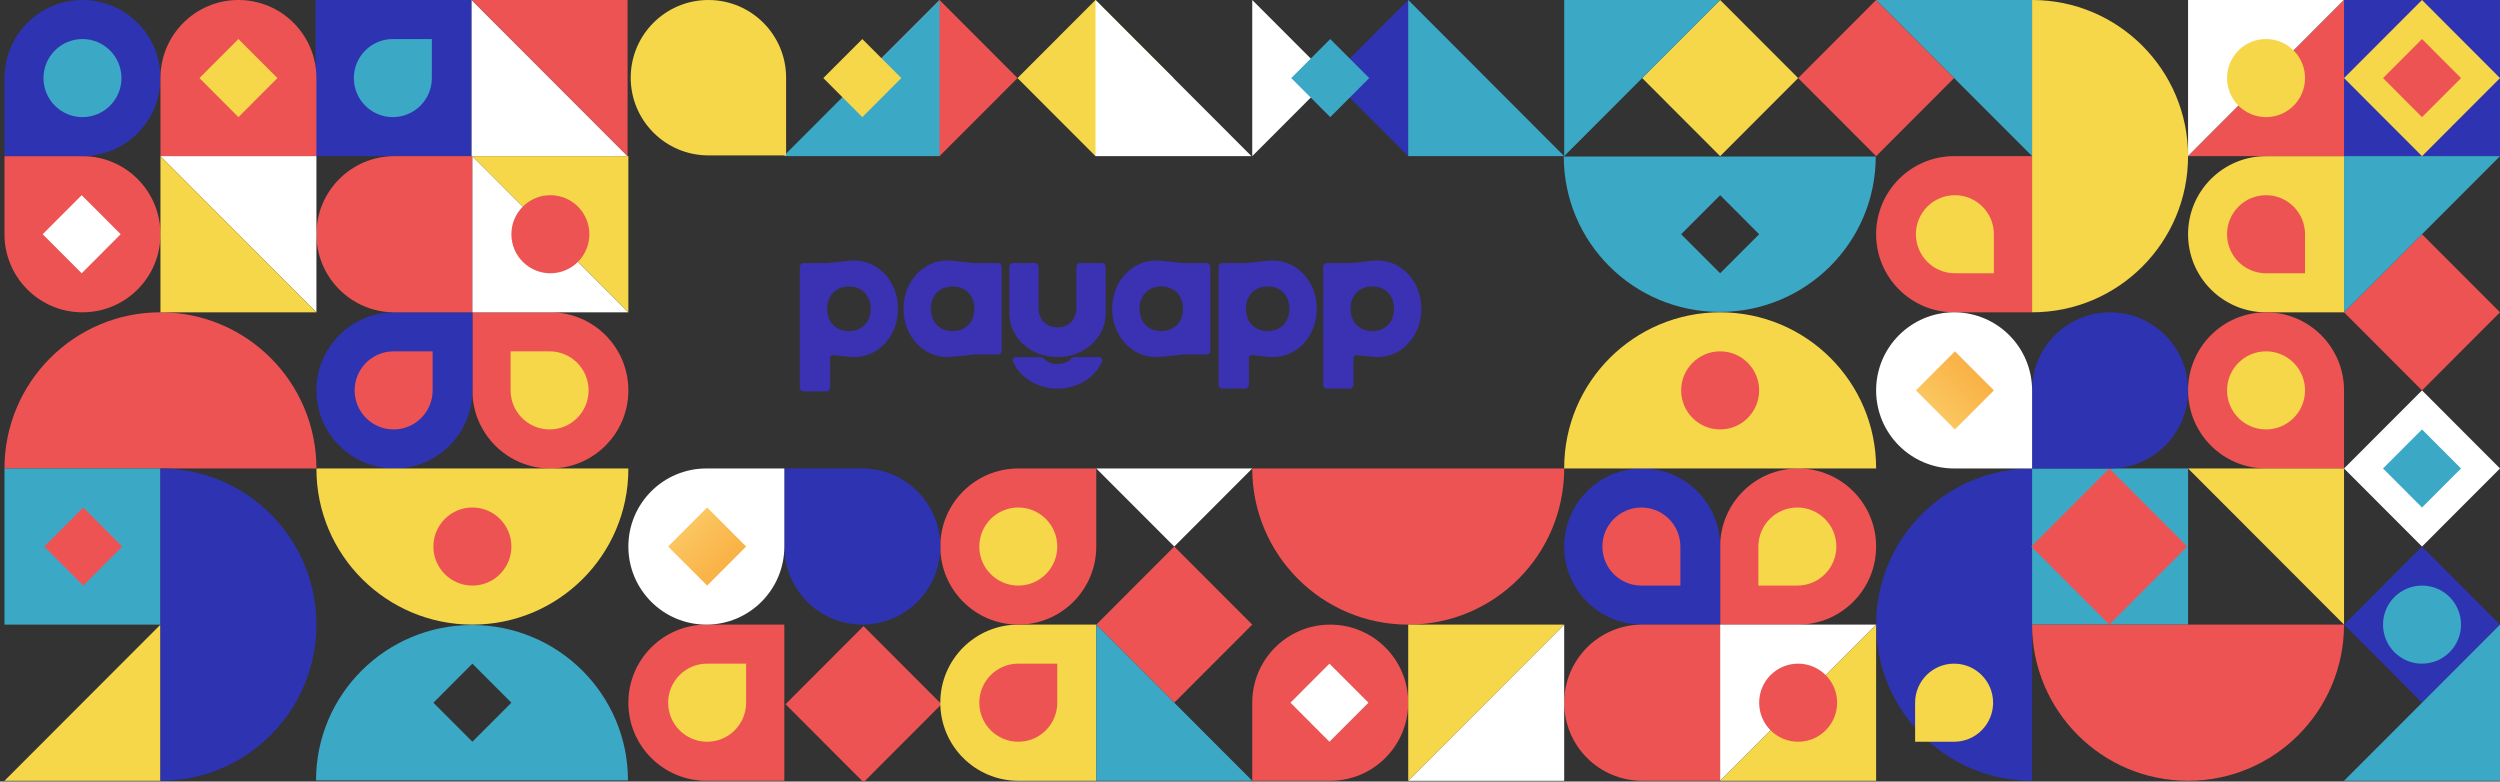 <svg width="547" height="171" viewBox="0 0 547 171" fill="none" xmlns="http://www.w3.org/2000/svg">
<rect x="0" y="0" width="547" height="171" fill="#333333" stroke="none"/>
<path fill-rule="evenodd" clip-rule="evenodd" d="M393.432 17.083L410.496 34.167L427.559 17.083L410.496 0L393.432 17.083Z" fill="#EE5353"/>
<path fill-rule="evenodd" clip-rule="evenodd" d="M171.874 154.083L188.937 171.167L206 154.083L188.937 137L171.874 154.083Z" fill="#EE5353"/>
<path fill-rule="evenodd" clip-rule="evenodd" d="M359.306 17.083L376.369 34.167L393.432 17.083L376.369 0L359.306 17.083Z" fill="#F5D749"/>
<path fill-rule="evenodd" clip-rule="evenodd" d="M410.495 51.25C410.495 60.685 418.135 68.333 427.558 68.333H444.622V34.167H427.558C418.135 34.167 410.495 41.815 410.495 51.25Z" fill="#EE5353"/>
<path fill-rule="evenodd" clip-rule="evenodd" d="M393.432 102.5C384.008 102.5 376.369 110.148 376.369 119.583V136.667H393.432C402.856 136.667 410.495 129.018 410.495 119.583C410.495 110.148 402.856 102.5 393.432 102.5Z" fill="#EE5353"/>
<path fill-rule="evenodd" clip-rule="evenodd" d="M393.261 111.042C388.55 111.042 384.73 114.867 384.73 119.583V128.125H393.261C397.973 128.125 401.793 124.3 401.793 119.583C401.793 114.867 397.973 111.042 393.261 111.042Z" fill="#F5D749"/>
<path fill-rule="evenodd" clip-rule="evenodd" d="M308.117 153.75C308.117 163.185 300.478 170.833 291.054 170.833H273.991V153.75C273.991 144.315 281.63 136.667 291.054 136.667C300.478 136.667 308.117 144.315 308.117 153.75Z" fill="#EE5353"/>
<path d="M342.243 119.583C342.243 129.018 349.882 136.667 359.306 136.667H376.369V119.583C376.369 110.148 368.73 102.5 359.306 102.5C349.882 102.5 342.243 110.148 342.243 119.583Z" fill="#2E33B1"/>
<path fill-rule="evenodd" clip-rule="evenodd" d="M350.604 119.583C350.604 124.3 354.424 128.125 359.135 128.125H367.667V119.583C367.667 114.867 363.847 111.042 359.135 111.042C354.424 111.042 350.604 114.867 350.604 119.583Z" fill="#EE5353"/>
<path fill-rule="evenodd" clip-rule="evenodd" d="M419.198 51.25C419.198 55.967 423.018 59.792 427.729 59.792H436.261V51.25C436.261 46.533 432.44 42.709 427.729 42.709C423.018 42.709 419.198 46.533 419.198 51.25Z" fill="#F5D749"/>
<path fill-rule="evenodd" clip-rule="evenodd" d="M376.369 68.334C357.521 68.334 342.243 83.591 342.243 102.413V102.5H410.495V102.413C410.495 83.591 395.217 68.334 376.369 68.334Z" fill="#F5D749"/>
<path d="M410.495 136.667C410.495 155.537 425.774 170.833 444.622 170.833V102.5C425.774 102.5 410.495 117.796 410.495 136.667Z" fill="#2E33B1"/>
<path fill-rule="evenodd" clip-rule="evenodd" d="M308.117 136.667C289.269 136.667 273.991 121.37 273.991 102.5H342.243C342.243 121.37 326.965 136.667 308.117 136.667Z" fill="#EE5353"/>
<path fill-rule="evenodd" clip-rule="evenodd" d="M444.622 34.167V0H410.495L444.622 34.167Z" fill="#3BA8C6"/>
<path d="M547 0H512.874V34.167H547V0Z" fill="#2E33B1"/>
<path fill-rule="evenodd" clip-rule="evenodd" d="M478.748 102.5H444.621V136.667H478.748V102.5Z" fill="#3BA8C6"/>
<path fill-rule="evenodd" clip-rule="evenodd" d="M529.937 51.25L512.874 68.333L529.937 85.417L547 68.333L529.937 51.25Z" fill="#EE5353"/>
<path fill-rule="evenodd" clip-rule="evenodd" d="M461.514 102.5L444.451 119.583L461.514 136.667L478.577 119.583L461.514 102.5Z" fill="#EE5353"/>
<path d="M529.937 85.417L512.874 102.5L529.937 119.583L547 102.5L529.937 85.417Z" fill="white"/>
<path d="M290.883 145.208L282.351 153.75L290.883 162.292L299.415 153.75L290.883 145.208Z" fill="white"/>
<path fill-rule="evenodd" clip-rule="evenodd" d="M410.41 34.252C410.41 53.027 395.132 68.248 376.284 68.248C357.436 68.248 342.158 53.027 342.158 34.252H410.41ZM367.838 51.25L376.369 42.708L384.901 51.25L376.369 59.792L367.838 51.25Z" fill="#3BA8C6"/>
<path d="M291.054 17.083L273.991 34.167V0L291.054 17.083Z" fill="white"/>
<path d="M529.937 119.583L512.874 136.667L529.937 153.75L547 136.667L529.937 119.583Z" fill="#2E33B1"/>
<path d="M325.18 17.083L308.117 34.167L291.054 17.083L308.117 0L325.18 17.083Z" fill="#2E33B1"/>
<path fill-rule="evenodd" clip-rule="evenodd" d="M478.748 51.25C478.748 60.685 486.387 68.333 495.811 68.333H512.874V34.167H495.811C486.387 34.167 478.748 41.815 478.748 51.25Z" fill="#F5D749"/>
<path fill-rule="evenodd" clip-rule="evenodd" d="M342.243 153.75C342.243 163.185 349.882 170.833 359.306 170.833H376.369V136.667H359.306C349.882 136.667 342.243 144.315 342.243 153.75Z" fill="#EE5353"/>
<path fill-rule="evenodd" clip-rule="evenodd" d="M495.811 68.334C486.387 68.334 478.748 75.982 478.748 85.417C478.748 94.852 486.387 102.5 495.811 102.5H512.874V85.417C512.874 75.982 505.235 68.334 495.811 68.334Z" fill="#EE5353"/>
<path d="M461.684 68.334C452.261 68.334 444.621 75.982 444.621 85.417V102.5H461.684C471.108 102.5 478.748 94.852 478.748 85.417C478.748 75.982 471.108 68.334 461.684 68.334Z" fill="#2E33B1"/>
<path fill-rule="evenodd" clip-rule="evenodd" d="M478.748 34.167C478.748 15.296 463.469 0 444.621 0V68.333C463.469 68.333 478.748 53.037 478.748 34.167Z" fill="#F5D749"/>
<path d="M512.874 0H478.748V34.167L512.874 0Z" fill="white"/>
<path fill-rule="evenodd" clip-rule="evenodd" d="M478.748 34.167H512.874V0L478.748 34.167Z" fill="#EE5353"/>
<path fill-rule="evenodd" clip-rule="evenodd" d="M547 34.167H512.874V68.333L547 34.167Z" fill="#3BA8C6"/>
<path fill-rule="evenodd" clip-rule="evenodd" d="M512.874 170.833H547V136.667L512.874 170.833Z" fill="#3BA8C6"/>
<path fill-rule="evenodd" clip-rule="evenodd" d="M308.117 8.39233e-05V34.167H342.243L308.117 8.39233e-05Z" fill="#3BA8C6"/>
<path fill-rule="evenodd" clip-rule="evenodd" d="M512.874 136.667V102.5H478.748L512.874 136.667Z" fill="#F5D749"/>
<path d="M410.495 136.667H376.369V170.833L410.495 136.667Z" fill="white"/>
<path d="M342.243 136.667V170.833H308.117L342.243 136.667Z" fill="white"/>
<path fill-rule="evenodd" clip-rule="evenodd" d="M376.369 0H342.243V34.167L376.369 0Z" fill="#3BA8C6"/>
<path fill-rule="evenodd" clip-rule="evenodd" d="M376.369 170.833H410.495V136.667L376.369 170.833Z" fill="#F5D749"/>
<path fill-rule="evenodd" clip-rule="evenodd" d="M308.117 170.833V136.667H342.243L308.117 170.833Z" fill="#F5D749"/>
<path fill-rule="evenodd" clip-rule="evenodd" d="M478.748 170.833C497.596 170.833 512.874 155.537 512.874 136.667H444.622C444.622 155.537 459.9 170.833 478.748 170.833Z" fill="#EE5353"/>
<path d="M427.558 68.334C418.135 68.334 410.495 75.982 410.495 85.417C410.495 94.852 418.135 102.5 427.558 102.5H444.622V85.417C444.622 75.982 436.982 68.334 427.558 68.334Z" fill="white"/>
<path fill-rule="evenodd" clip-rule="evenodd" d="M487.279 51.25C487.279 55.967 491.1 59.792 495.811 59.792H504.342V51.25C504.342 46.533 500.522 42.709 495.811 42.709C491.1 42.709 487.279 46.533 487.279 51.25Z" fill="#EE5353"/>
<path fill-rule="evenodd" clip-rule="evenodd" d="M427.558 145.208C422.847 145.208 419.027 149.033 419.027 153.75V162.292H427.558C432.269 162.292 436.09 158.467 436.09 153.75C436.09 149.033 432.269 145.208 427.558 145.208Z" fill="#F5D749"/>
<path fill-rule="evenodd" clip-rule="evenodd" d="M529.937 0L512.874 17.083L529.937 34.167L547 17.083L529.937 0Z" fill="#F5D749"/>
<path fill-rule="evenodd" clip-rule="evenodd" d="M529.937 8.542L521.406 17.083L529.937 25.625L538.469 17.083L529.937 8.542Z" fill="#EE5353"/>
<path fill-rule="evenodd" clip-rule="evenodd" d="M529.937 93.959L521.406 102.5L529.937 111.042L538.469 102.5L529.937 93.959Z" fill="#3BA8C6"/>
<path d="M376.369 93.958C371.657 93.958 367.837 90.134 367.837 85.417C367.837 80.699 371.657 76.875 376.369 76.875C381.081 76.875 384.9 80.699 384.9 85.417C384.9 90.134 381.081 93.958 376.369 93.958Z" fill="#EE5353"/>
<path d="M495.811 93.958C491.099 93.958 487.279 90.134 487.279 85.417C487.279 80.699 491.099 76.875 495.811 76.875C500.523 76.875 504.342 80.699 504.342 85.417C504.342 90.134 500.523 93.958 495.811 93.958Z" fill="#F5D749"/>
<path d="M393.432 162.292C388.72 162.292 384.901 158.468 384.901 153.75C384.901 149.033 388.72 145.208 393.432 145.208C398.144 145.208 401.964 149.033 401.964 153.75C401.964 158.468 398.144 162.292 393.432 162.292Z" fill="#EE5353"/>
<path d="M529.937 145.208C525.225 145.208 521.406 141.384 521.406 136.667C521.406 131.949 525.225 128.125 529.937 128.125C534.649 128.125 538.469 131.949 538.469 136.667C538.469 141.384 534.649 145.208 529.937 145.208Z" fill="#3BA8C6"/>
<path d="M495.811 25.625C491.099 25.625 487.279 21.801 487.279 17.083C487.279 12.366 491.099 8.542 495.811 8.542C500.523 8.542 504.342 12.366 504.342 17.083C504.342 21.801 500.523 25.625 495.811 25.625Z" fill="#F5D749"/>
<path fill-rule="evenodd" clip-rule="evenodd" d="M427.729 76.875L419.198 85.417L427.729 93.958L436.261 85.417L427.729 76.875Z" fill="url(#paint0_linear)"/>
<path fill-rule="evenodd" clip-rule="evenodd" d="M291.054 8.542L282.522 17.083L291.054 25.625L299.585 17.083L291.054 8.542Z" fill="#3BA8C6"/>
<path fill-rule="evenodd" clip-rule="evenodd" d="M188.504 17.083L205.568 8.01086e-05L222.631 17.083L205.568 34.167L188.504 17.083Z" fill="#EE5353"/>
<path fill-rule="evenodd" clip-rule="evenodd" d="M222.631 17.083L239.694 8.01086e-05L256.757 17.083L239.694 34.167L222.631 17.083Z" fill="#F5D749"/>
<path fill-rule="evenodd" clip-rule="evenodd" d="M205.567 8.01086e-05V34.167H171.441L205.567 8.01086e-05Z" fill="#3BA8C6"/>
<path d="M103.189 34.167H69.063V8.01086e-05H103.189V34.167Z" fill="#2E33B1"/>
<path d="M137.315 34.167H103.189V8.01086e-05L137.315 34.167Z" fill="white"/>
<path fill-rule="evenodd" clip-rule="evenodd" d="M103.189 8.01086e-05H137.315V34.167L103.189 8.01086e-05Z" fill="#EE5353"/>
<path d="M273.82 34.167H239.694V8.01086e-05L273.82 34.167Z" fill="white"/>
<path fill-rule="evenodd" clip-rule="evenodd" d="M137.486 153.75C137.486 144.315 145.125 136.667 154.549 136.667H171.612V170.833H154.549C145.125 170.833 137.486 163.185 137.486 153.75Z" fill="#EE5353"/>
<path fill-rule="evenodd" clip-rule="evenodd" d="M120.423 102.5C110.999 102.5 103.36 94.852 103.36 85.417V68.333H120.423C129.847 68.333 137.486 75.981 137.486 85.417C137.486 94.852 129.847 102.5 120.423 102.5Z" fill="#EE5353"/>
<path fill-rule="evenodd" clip-rule="evenodd" d="M120.252 93.959C115.541 93.959 111.721 90.133 111.721 85.417V76.875H120.252C124.963 76.875 128.784 80.7 128.784 85.417C128.784 90.133 124.963 93.959 120.252 93.959Z" fill="#F5D749"/>
<path fill-rule="evenodd" clip-rule="evenodd" d="M35.107 51.25C35.107 41.815 27.468 34.167 18.044 34.167H0.981V51.25C0.981 60.685 8.62 68.334 18.044 68.334C27.468 68.334 35.107 60.685 35.107 51.25Z" fill="#EE5353"/>
<path d="M69.233 85.417C69.233 75.981 76.873 68.333 86.296 68.333H103.36V85.417C103.36 94.852 95.721 102.5 86.296 102.5C76.873 102.5 69.233 94.852 69.233 85.417Z" fill="#2E33B1"/>
<path fill-rule="evenodd" clip-rule="evenodd" d="M77.594 85.417C77.594 80.7 81.415 76.875 86.126 76.875H94.657V85.417C94.657 90.133 90.837 93.959 86.126 93.959C81.415 93.959 77.594 90.133 77.594 85.417Z" fill="#EE5353"/>
<path fill-rule="evenodd" clip-rule="evenodd" d="M146.188 153.75C146.188 149.033 150.008 145.208 154.719 145.208H163.251V153.75C163.251 158.467 159.431 162.292 154.719 162.292C150.008 162.292 146.188 158.467 146.188 153.75Z" fill="#F5D749"/>
<path fill-rule="evenodd" clip-rule="evenodd" d="M77.424 17.083C77.424 12.367 81.244 8.542 85.955 8.542H94.487V17.083C94.487 21.8 90.666 25.625 85.955 25.625C81.244 25.625 77.424 21.8 77.424 17.083Z" fill="#3BA8C6"/>
<path d="M18.044 8.01086e-05C8.62 8.01086e-05 0.981 7.648 0.981 17.083V34.167H18.044C27.468 34.167 35.107 26.518 35.107 17.083C35.107 7.648 27.468 8.01086e-05 18.044 8.01086e-05Z" fill="#2E33B1"/>
<path fill-rule="evenodd" clip-rule="evenodd" d="M103.36 136.667C84.512 136.667 69.234 121.41 69.234 102.587V102.5H137.486V102.587C137.486 121.41 122.208 136.667 103.36 136.667Z" fill="#F5D749"/>
<path fill-rule="evenodd" clip-rule="evenodd" d="M35.107 68.333C16.259 68.333 0.981 83.63 0.981 102.5H69.233C69.233 83.63 53.955 68.333 35.107 68.333Z" fill="#EE5353"/>
<path fill-rule="evenodd" clip-rule="evenodd" d="M35.107 136.667V102.5H0.981V136.667H35.107Z" fill="#3BA8C6"/>
<path fill-rule="evenodd" clip-rule="evenodd" d="M256.927 153.75L239.864 136.667L256.927 119.583L273.99 136.667L256.927 153.75Z" fill="#EE5353"/>
<path d="M239.864 102.5L256.927 119.583L273.99 102.5H239.864Z" fill="white"/>
<path fill-rule="evenodd" clip-rule="evenodd" d="M18.215 128.125L9.683 119.583L18.215 111.042L26.746 119.583L18.215 128.125Z" fill="#EE5353"/>
<path d="M17.873 59.792L9.342 51.25L17.873 42.708L26.405 51.25L17.873 59.792Z" fill="white"/>
<path fill-rule="evenodd" clip-rule="evenodd" d="M137.4 170.748C137.4 151.973 122.122 136.752 103.274 136.752C84.426 136.752 69.148 151.973 69.148 170.748H137.4ZM94.828 153.75L103.359 162.292L111.891 153.75L103.359 145.208L94.828 153.75Z" fill="#3BA8C6"/>
<path fill-rule="evenodd" clip-rule="evenodd" d="M205.738 153.75C205.738 144.315 213.377 136.667 222.801 136.667H239.864V170.833H222.801C213.377 170.833 205.738 163.185 205.738 153.75Z" fill="#F5D749"/>
<path fill-rule="evenodd" clip-rule="evenodd" d="M69.233 51.25C69.233 41.815 76.873 34.167 86.296 34.167H103.36V68.334H86.296C76.873 68.334 69.233 60.685 69.233 51.25Z" fill="#EE5353"/>
<path fill-rule="evenodd" clip-rule="evenodd" d="M52.17 8.01086e-05C42.746 8.01086e-05 35.107 7.648 35.107 17.083V34.167H69.233V17.083C69.233 7.648 61.594 8.01086e-05 52.17 8.01086e-05Z" fill="#EE5353"/>
<path fill-rule="evenodd" clip-rule="evenodd" d="M222.801 136.667C213.377 136.667 205.738 129.019 205.738 119.583C205.738 110.148 213.377 102.5 222.801 102.5H239.864V119.583C239.864 129.019 232.225 136.667 222.801 136.667Z" fill="#EE5353"/>
<path d="M188.675 136.667C179.251 136.667 171.612 129.019 171.612 119.583V102.5H188.675C198.099 102.5 205.738 110.148 205.738 119.583C205.738 129.019 198.099 136.667 188.675 136.667Z" fill="#2E33B1"/>
<path fill-rule="evenodd" clip-rule="evenodd" d="M155 0C164.389 0 172 7.611 172 17V34H155C145.611 34 138 26.389 138 17C138 7.611 145.611 0 155 0Z" fill="#F5D749"/>
<path fill-rule="evenodd" clip-rule="evenodd" d="M273.99 170.833H239.864V136.667L273.99 170.833Z" fill="#3BA8C6"/>
<path fill-rule="evenodd" clip-rule="evenodd" d="M0.981 170.833H35.107V136.667L0.981 170.833Z" fill="#F5D749"/>
<path d="M137.486 68.334H103.36V34.167L137.486 68.334Z" fill="white"/>
<path d="M69.233 68.334V34.167H35.107L69.233 68.334Z" fill="white"/>
<path fill-rule="evenodd" clip-rule="evenodd" d="M103.36 34.167H137.486V68.334L103.36 34.167Z" fill="#F5D749"/>
<path fill-rule="evenodd" clip-rule="evenodd" d="M35.107 34.167V68.334H69.233L35.107 34.167Z" fill="#F5D749"/>
<path d="M69.233 136.667C69.233 155.537 53.955 170.833 35.107 170.833V102.5C53.955 102.5 69.233 117.797 69.233 136.667Z" fill="#2E33B1"/>
<path d="M154.549 136.667C145.125 136.667 137.486 129.019 137.486 119.583C137.486 110.148 145.125 102.5 154.549 102.5H171.612V119.583C171.612 129.019 163.973 136.667 154.549 136.667Z" fill="white"/>
<path fill-rule="evenodd" clip-rule="evenodd" d="M214.27 153.75C214.27 149.033 218.09 145.208 222.801 145.208H231.333V153.75C231.333 158.467 227.512 162.292 222.801 162.292C218.09 162.292 214.27 158.467 214.27 153.75Z" fill="#EE5353"/>
<path d="M103.36 111.042C98.648 111.042 94.828 114.866 94.828 119.583C94.828 124.301 98.648 128.125 103.36 128.125C108.071 128.125 111.891 124.301 111.891 119.583C111.891 114.866 108.071 111.042 103.36 111.042Z" fill="#EE5353"/>
<path d="M18.044 8.542C13.332 8.542 9.513 12.366 9.513 17.083C9.513 21.801 13.332 25.625 18.044 25.625C22.756 25.625 26.576 21.801 26.576 17.083C26.576 12.366 22.756 8.542 18.044 8.542Z" fill="#3BA8C6"/>
<path d="M222.801 111.042C218.089 111.042 214.27 114.866 214.27 119.583C214.27 124.301 218.089 128.125 222.801 128.125C227.513 128.125 231.333 124.301 231.333 119.583C231.333 114.866 227.513 111.042 222.801 111.042Z" fill="#F5D749"/>
<path d="M120.423 42.708C115.711 42.708 111.891 46.533 111.891 51.25C111.891 55.968 115.711 59.792 120.423 59.792C125.134 59.792 128.954 55.968 128.954 51.25C128.954 46.533 125.134 42.708 120.423 42.708Z" fill="#EE5353"/>
<path fill-rule="evenodd" clip-rule="evenodd" d="M52.17 25.625L43.639 17.083L52.17 8.542L60.702 17.083L52.17 25.625Z" fill="#F5D749"/>
<path fill-rule="evenodd" clip-rule="evenodd" d="M188.675 25.625L180.143 17.083L188.675 8.542L197.207 17.083L188.675 25.625Z" fill="#F5D749"/>
<path fill-rule="evenodd" clip-rule="evenodd" d="M154.719 128.125L146.188 119.583L154.719 111.042L163.251 119.583L154.719 128.125Z" fill="url(#paint1_linear)"/>
<path fill-rule="evenodd" clip-rule="evenodd" d="M186.942 57C186.511 57 186.098 57.024 185.704 57.07C185.704 57.07 185.704 57.07 185.704 57.07C185.704 57.07 185.704 57.07 185.704 57.07L180.991 57.56H175.799C175.358 57.56 175 57.919 175 58.361V84.831C175 85.273 175.358 85.632 175.799 85.632H180.831C181.273 85.632 181.63 85.273 181.63 84.831V78.324C181.63 77.956 181.949 77.668 182.315 77.706L185.704 78.058C185.704 78.058 185.704 78.058 185.704 78.058C185.704 78.058 185.704 78.058 185.704 78.058C186.098 78.105 186.511 78.129 186.942 78.129C192.175 78.129 196.488 73.527 196.488 67.564C196.488 61.602 192.175 57 186.942 57ZM185.744 72.446C182.988 72.446 180.991 70.566 180.991 67.564C180.991 64.563 182.988 62.682 185.744 62.682C188.5 62.682 190.497 64.563 190.497 67.564C190.497 70.566 188.5 72.446 185.744 72.446Z" fill="#3A31B3"/>
<path fill-rule="evenodd" clip-rule="evenodd" d="M208.472 57.071L213.184 57.56H218.376C218.817 57.56 219.175 57.919 219.175 58.361V76.768C219.175 77.21 218.817 77.568 218.376 77.568H213.184L208.472 78.058C208.078 78.105 207.665 78.129 207.233 78.129C202 78.129 197.687 73.527 197.687 67.564C197.687 61.602 202 57 207.233 57C207.665 57 208.078 57.024 208.472 57.071ZM203.678 67.564C203.678 70.566 205.675 72.446 208.431 72.446C211.187 72.446 213.184 70.566 213.184 67.564C213.184 64.563 211.187 62.682 208.431 62.682C205.675 62.682 203.678 64.563 203.678 67.564Z" fill="#3A31B3"/>
<path fill-rule="evenodd" clip-rule="evenodd" d="M254.125 57.071L258.837 57.56H264.029C264.47 57.56 264.828 57.919 264.828 58.361V76.768C264.828 77.21 264.47 77.568 264.029 77.568H258.837L254.125 78.058C253.731 78.105 253.317 78.129 252.885 78.129C247.653 78.129 243.34 73.527 243.34 67.564C243.34 61.602 247.653 57 252.885 57C253.317 57 253.731 57.024 254.125 57.071ZM249.331 67.564C249.331 70.566 251.328 72.446 254.084 72.446C256.84 72.446 258.837 70.566 258.837 67.564C258.837 64.563 256.84 62.682 254.084 62.682C251.328 62.682 249.331 64.563 249.331 67.564Z" fill="#3A31B3"/>
<path fill-rule="evenodd" clip-rule="evenodd" d="M278.568 57C278.136 57 277.724 57.024 277.329 57.07C277.329 57.07 277.329 57.07 277.329 57.07C277.329 57.07 277.329 57.07 277.329 57.07L272.616 57.56H267.424C266.983 57.56 266.625 57.919 266.625 58.361V84.231C266.625 84.673 266.983 85.031 267.424 85.031H272.457C272.898 85.031 273.256 84.673 273.256 84.231V78.324C273.256 77.956 273.574 77.668 273.94 77.706L277.329 78.058C277.329 78.058 277.329 78.058 277.329 78.058L277.329 78.058C277.329 78.058 277.329 78.058 277.329 78.058C277.724 78.105 278.136 78.129 278.568 78.129C283.8 78.129 288.114 73.527 288.114 67.564C288.114 61.602 283.8 57 278.568 57ZM277.369 72.446C274.614 72.446 272.616 70.566 272.616 67.564C272.616 64.563 274.614 62.682 277.369 62.682C280.125 62.682 282.122 64.563 282.122 67.564C282.122 70.566 280.125 72.446 277.369 72.446Z" fill="#3A31B3"/>
<path fill-rule="evenodd" clip-rule="evenodd" d="M300.215 57.07C300.215 57.07 300.215 57.07 300.215 57.07C300.215 57.07 300.215 57.07 300.215 57.07L295.503 57.56H290.31C289.869 57.56 289.512 57.919 289.512 58.361V84.231C289.512 84.673 289.869 85.031 290.31 85.031H295.343C295.784 85.031 296.142 84.673 296.142 84.231V78.324C296.142 77.956 296.46 77.668 296.826 77.706L300.215 78.058C300.215 78.058 300.215 78.058 300.215 78.058C300.215 78.058 300.215 78.058 300.215 78.058C300.215 78.058 300.215 78.058 300.215 78.058C300.61 78.105 301.023 78.129 301.454 78.129C306.686 78.129 311 73.527 311 67.564C311 61.602 306.686 57 301.454 57C301.023 57 300.61 57.024 300.215 57.07ZM300.256 72.446C297.5 72.446 295.503 70.566 295.503 67.564C295.503 64.563 297.5 62.682 300.256 62.682C303.012 62.682 305.009 64.563 305.009 67.564C305.009 70.566 303.012 72.446 300.256 72.446Z" fill="#3A31B3"/>
<path d="M227.243 67.364V58.361C227.243 57.919 226.886 57.56 226.444 57.56H221.631C221.19 57.56 220.833 57.919 220.833 58.361V68.565C220.833 73.807 225.426 78.129 231.377 78.129C237.328 78.129 241.922 73.807 241.922 68.565V58.361C241.922 57.919 241.564 57.56 241.123 57.56H236.31C235.869 57.56 235.511 57.919 235.511 58.361V67.364C235.511 69.984 233.774 71.626 231.377 71.626C228.98 71.626 227.243 69.984 227.243 67.364Z" fill="#3A31B3"/>
<path d="M221.631 79.147C221.408 78.655 221.791 78.129 222.33 78.129H227.691C227.941 78.129 228.172 78.249 228.344 78.431C229.081 79.213 230.141 79.649 231.377 79.649C232.613 79.649 233.673 79.213 234.41 78.431C234.582 78.249 234.813 78.129 235.063 78.129H240.424C240.964 78.129 241.347 78.655 241.123 79.147C239.559 82.588 235.852 85.031 231.377 85.031C227.683 85.031 224.512 83.366 222.639 80.85C222.242 80.318 221.904 79.748 221.631 79.147Z" fill="#3A31B3"/>
<defs>
<linearGradient id="paint0_linear" x1="436.261" y1="76.873" x2="419.306" y2="93.808" gradientUnits="userSpaceOnUse">
<stop stop-color="#F8A738"/>
<stop offset="1" stop-color="#FCD06D"/>
</linearGradient>
<linearGradient id="paint1_linear" x1="163.251" y1="128.127" x2="146.296" y2="111.192" gradientUnits="userSpaceOnUse">
<stop stop-color="#F8A738"/>
<stop offset="1" stop-color="#FCD06D"/>
</linearGradient>
</defs>
</svg>
